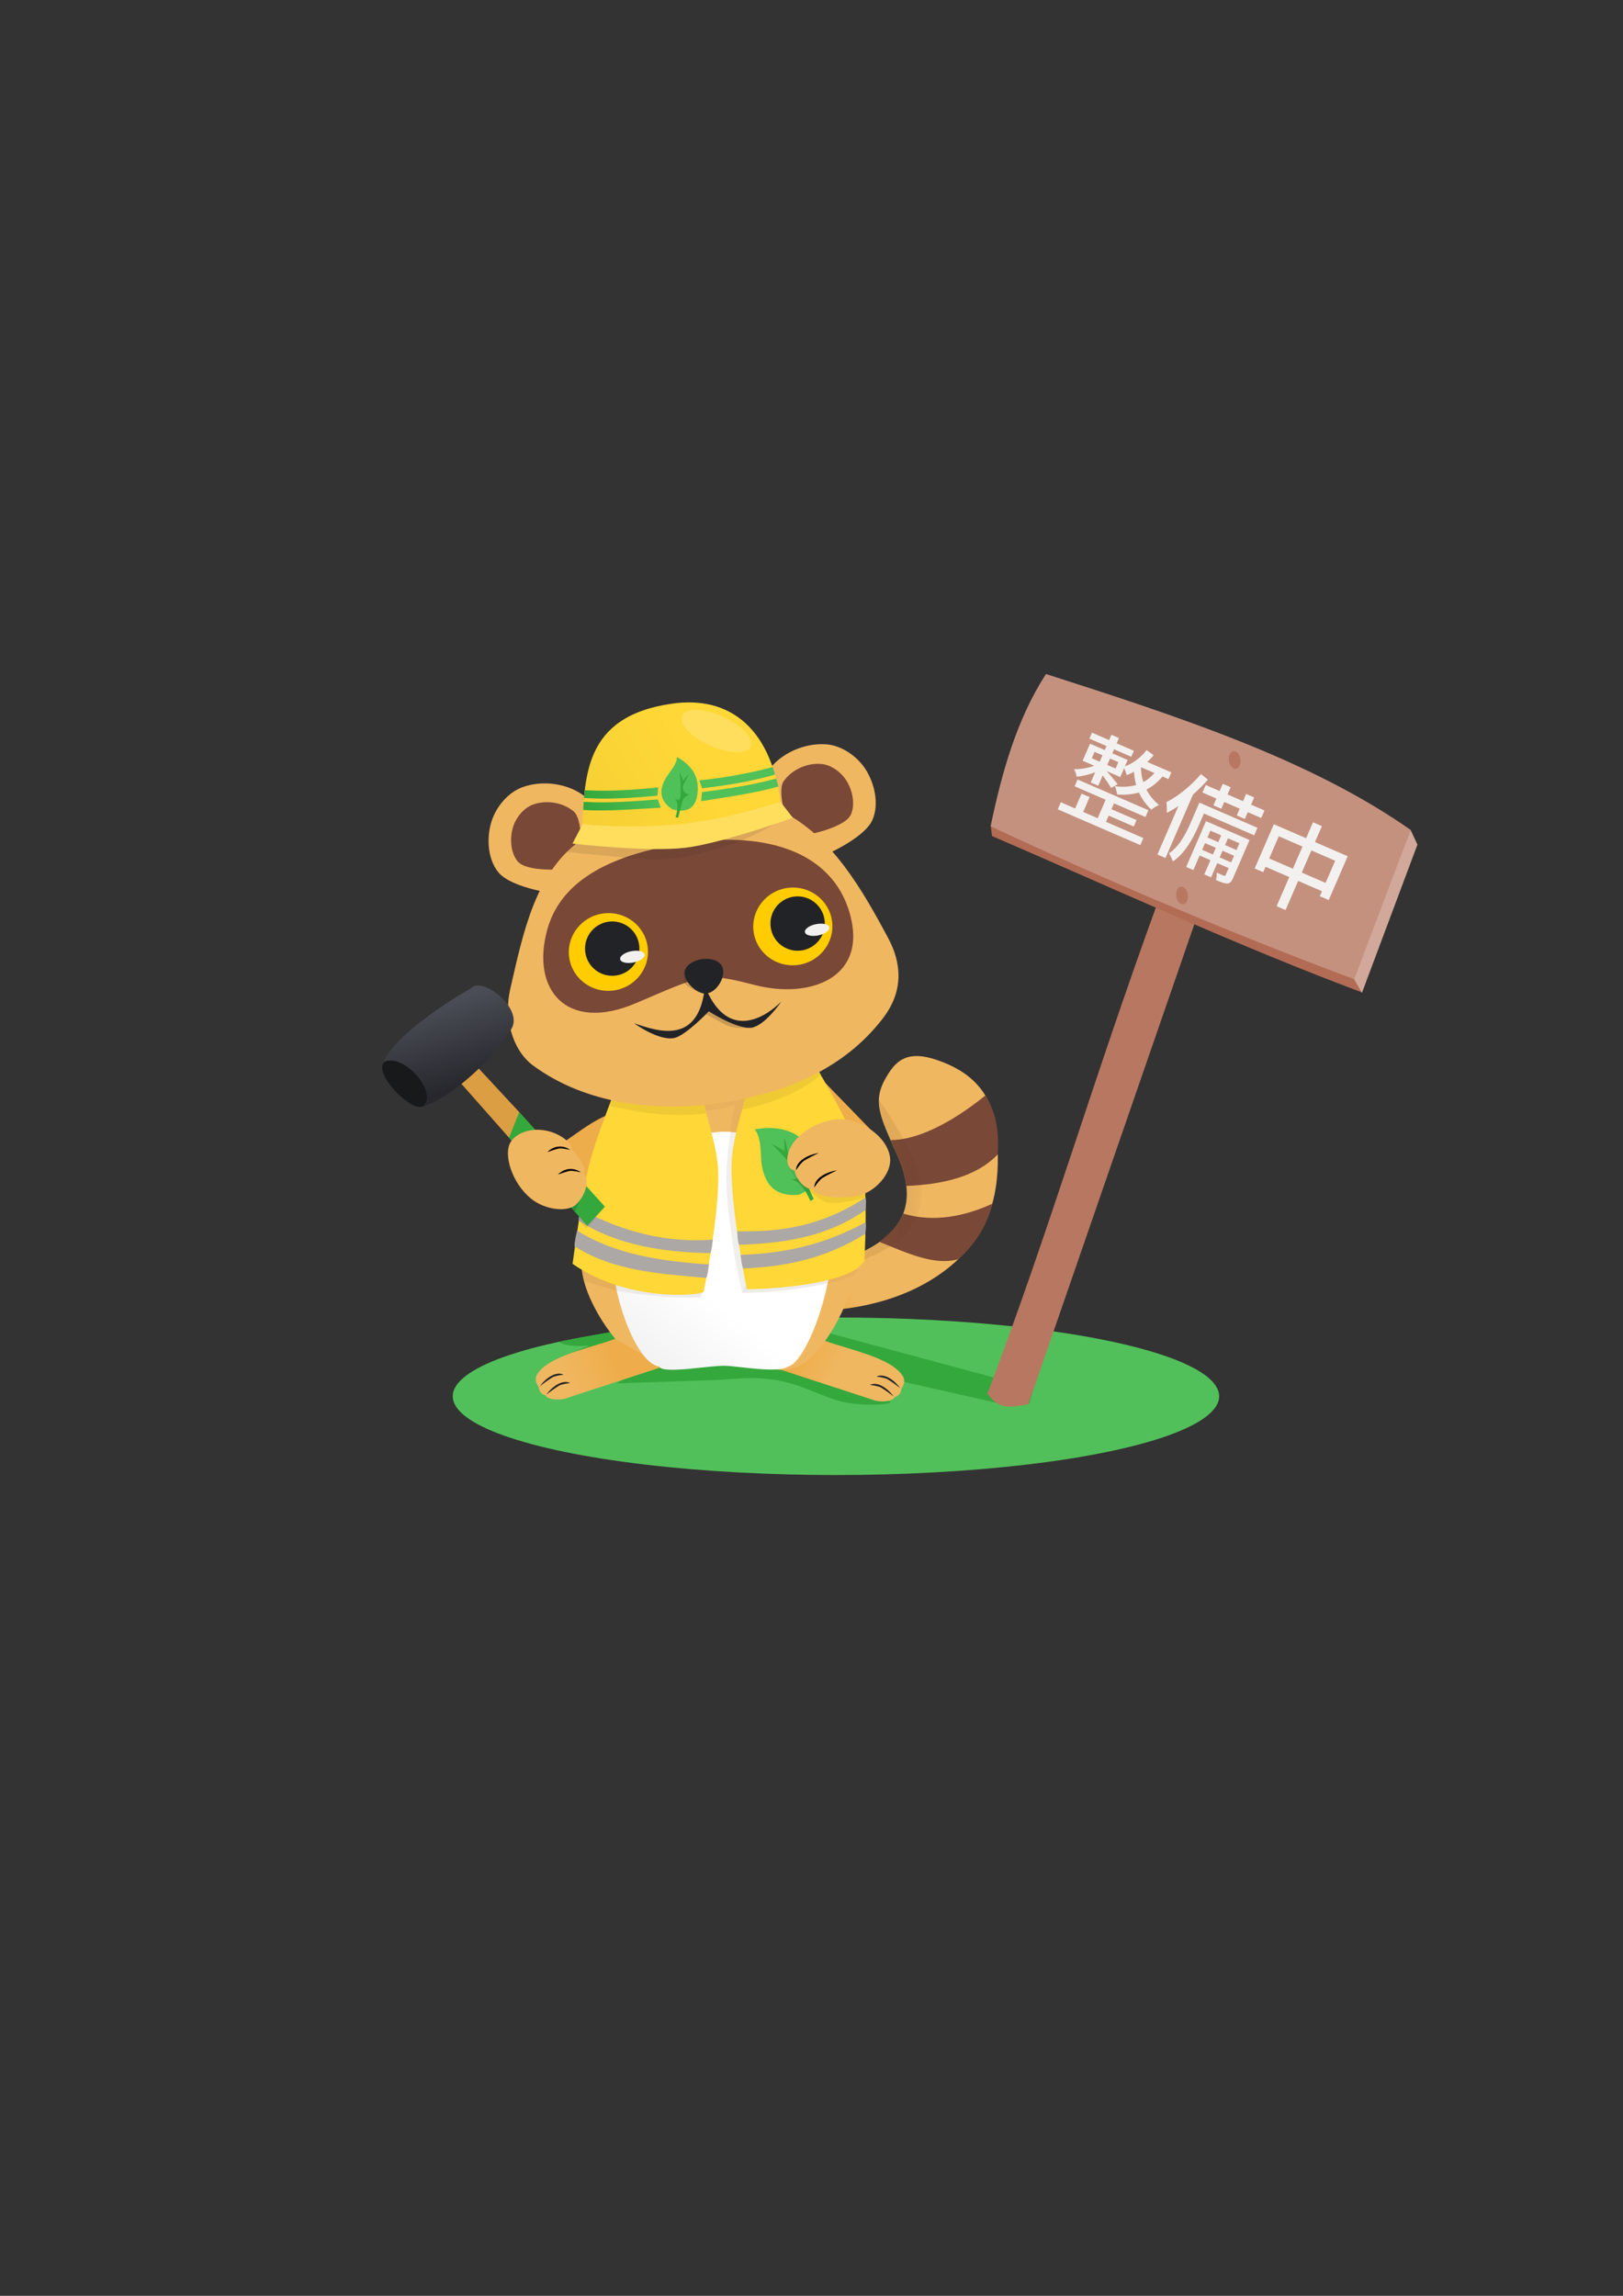 <?xml version="1.0" encoding="UTF-8" standalone="no"?>
<!-- Created with Inkscape (http://www.inkscape.org/) -->

<svg
   xmlns:dc="http://purl.org/dc/elements/1.1/"
   xmlns:cc="http://creativecommons.org/ns#"
   xmlns:rdf="http://www.w3.org/1999/02/22-rdf-syntax-ns#"
   xmlns:svg="http://www.w3.org/2000/svg"
   xmlns="http://www.w3.org/2000/svg"
   xmlns:xlink="http://www.w3.org/1999/xlink"
   xmlns:sodipodi="http://sodipodi.sourceforge.net/DTD/sodipodi-0.dtd"
   xmlns:inkscape="http://www.inkscape.org/namespaces/inkscape"
   width="210mm"
   height="297mm"
   viewBox="0 0 210 297"
   version="1.1"
   id="svg1624"
   inkscape:version="0.92.3 (2405546, 2018-03-11)"
   sodipodi:docname="MaintenanceJotoV1.svg">
  <rect x="0" y="0" width="210" height="297" fill="#333333" stroke="none"/>
  <defs
     id="defs1618">
    <linearGradient
       inkscape:collect="always"
       xlink:href="#linearGradient1588"
       id="linearGradient1590"
       x1="-531.837"
       y1="-220.102"
       x2="-535.119"
       y2="-230.751"
       gradientUnits="userSpaceOnUse"
       gradientTransform="translate(1.751,-1.138)" />
    <linearGradient
       inkscape:collect="always"
       id="linearGradient1588">
      <stop
         style="stop-color:#27272d;stop-opacity:1;"
         offset="0"
         id="stop1584" />
      <stop
         style="stop-color:#4a4d55;stop-opacity:1"
         offset="1"
         id="stop1586" />
    </linearGradient>
    <linearGradient
       inkscape:collect="always"
       xlink:href="#linearGradient2270"
       id="linearGradient2280"
       x1="-790.887"
       y1="-211.929"
       x2="-739.487"
       y2="-211.929"
       gradientUnits="userSpaceOnUse"
       gradientTransform="matrix(0.192,-0.021,0.023,0.193,232.608,128.964)" />
    <linearGradient
       inkscape:collect="always"
       id="linearGradient2270">
      <stop
         style="stop-color:#34a83c;stop-opacity:1"
         offset="0"
         id="stop2266" />
      <stop
         style="stop-color:#50c058;stop-opacity:1"
         offset="1"
         id="stop2268" />
    </linearGradient>
    <linearGradient
       inkscape:collect="always"
       xlink:href="#linearGradient2270"
       id="linearGradient2272"
       x1="-789.386"
       y1="-219.978"
       x2="-739.574"
       y2="-219.978"
       gradientUnits="userSpaceOnUse"
       gradientTransform="matrix(0.194,-0.021,0.023,0.193,234.048,128.989)" />
    <linearGradient
       inkscape:collect="always"
       xlink:href="#linearGradient2286"
       id="linearGradient2288"
       x1="-847.052"
       y1="-174.311"
       x2="-714.366"
       y2="-234.7"
       gradientUnits="userSpaceOnUse"
       gradientTransform="matrix(0.193,-0.022,0.022,0.193,232.973,128.185)" />
    <linearGradient
       inkscape:collect="always"
       id="linearGradient2286">
      <stop
         style="stop-color:#efca34;stop-opacity:1"
         offset="0"
         id="stop2282" />
      <stop
         style="stop-color:#ffd736;stop-opacity:1"
         offset="1"
         id="stop2284" />
    </linearGradient>
    <linearGradient
       gradientTransform="translate(590.07,361.346)"
       inkscape:collect="always"
       xlink:href="#linearGradient1015"
       id="linearGradient1828"
       x1="-494.037"
       y1="-190.262"
       x2="-504.531"
       y2="-176.778"
       gradientUnits="userSpaceOnUse" />
    <linearGradient
       id="linearGradient1015">
      <stop
         id="stop1011"
         offset="0"
         style="stop-color:#ffffff;stop-opacity:1" />
      <stop
         id="stop1013"
         offset="1"
         style="stop-color:#ececec;stop-opacity:1" />
    </linearGradient>
    <linearGradient
       inkscape:collect="always"
       xlink:href="#linearGradient1371"
       id="linearGradient1494-7"
       gradientUnits="userSpaceOnUse"
       gradientTransform="matrix(2.434,0,0,2.434,50.905,-745.936)"
       x1="-48.569"
       y1="191.719"
       x2="-46.244"
       y2="190.752" />
    <linearGradient
       id="linearGradient1371">
      <stop
         id="stop1367"
         offset="0"
         style="stop-color:#f0b761;stop-opacity:1;" />
      <stop
         id="stop1369"
         offset="1"
         style="stop-color:#eead4a;stop-opacity:1" />
    </linearGradient>
    <linearGradient
       inkscape:collect="always"
       xlink:href="#linearGradient1371"
       id="linearGradient2422"
       gradientUnits="userSpaceOnUse"
       gradientTransform="matrix(2.434,0,0,2.434,50.905,-745.936)"
       x1="-46.772"
       y1="191.061"
       x2="-45.235"
       y2="190.226" />
    <linearGradient
       inkscape:collect="always"
       xlink:href="#linearGradient1259"
       id="linearGradient1498"
       gradientUnits="userSpaceOnUse"
       gradientTransform="translate(-149.107,-54.254)"
       x1="-29.34"
       y1="188.355"
       x2="-30.333"
       y2="188.993" />
    <linearGradient
       id="linearGradient1259">
      <stop
         id="stop1255"
         offset="0"
         style="stop-color:#f0b761;stop-opacity:1;" />
      <stop
         id="stop1257"
         offset="1"
         style="stop-color:#eeac49;stop-opacity:1" />
    </linearGradient>
    <linearGradient
       inkscape:collect="always"
       xlink:href="#linearGradient1827"
       id="linearGradient1500"
       gradientUnits="userSpaceOnUse"
       gradientTransform="translate(-61.442,-34.344)"
       x1="-118.4"
       y1="162.998"
       x2="-113.287"
       y2="163.031" />
    <linearGradient
       id="linearGradient1827">
      <stop
         id="stop1823"
         offset="0"
         style="stop-color:#eeab48;stop-opacity:1" />
      <stop
         id="stop1825"
         offset="1"
         style="stop-color:#140c02;stop-opacity:0;" />
    </linearGradient>
  </defs>
  <sodipodi:namedview
     id="base"
     pagecolor="#ffffff"
     bordercolor="#666666"
     borderopacity="1.0"
     inkscape:pageopacity="0.0"
     inkscape:pageshadow="2"
     inkscape:zoom="0.35"
     inkscape:cx="-260"
     inkscape:cy="560"
     inkscape:document-units="mm"
     inkscape:current-layer="layer1"
     showgrid="false"
     inkscape:window-width="1920"
     inkscape:window-height="1017"
     inkscape:window-x="-8"
     inkscape:window-y="-8"
     inkscape:window-maximized="1" />
  <g
     inkscape:label="Ebene 1"
     inkscape:groupmode="layer"
     id="layer1">
    <ellipse
       style="opacity:1;fill:#52c15a;fill-opacity:0.987;fill-rule:nonzero;stroke:none;stroke-width:0.744;stroke-linecap:round;stroke-linejoin:round;stroke-miterlimit:4;stroke-dasharray:none;stroke-dashoffset:0;stroke-opacity:1;paint-order:stroke markers fill"
       id="path3293"
       cx="108.162"
       cy="180.628"
       rx="49.582"
       ry="10.191" />
    <g
       style="display:inline"
       id="g2736-4-6"
       transform="matrix(2.423,0.232,-0.232,2.423,573.664,-116.749)">
      <path
         id="path1477-9-0-9-9-9"
         d="m -179.86,133.002 c 1.9,-0.911 5.352,-2.341 3.174,-6.192 -1.169,-2.067 -1.661,-2.781 -0.936,-4.232 0.409,-0.818 0.937,-1.415 2.539,-1.036 1.725,0.408 3.104,1.357 3.508,3.474 0.439,2.298 0.471,4.589 -1.052,6.565 -1.732,2.247 -4.517,3.461 -7.6,3.859 z"
         style="display:inline;fill:url(#linearGradient1498);fill-opacity:1;stroke:none;stroke-width:0.265px;stroke-linecap:butt;stroke-linejoin:miter;stroke-opacity:1"
         inkscape:connector-curvature="0" />
      <path
         style="display:inline;fill:#7a4837;fill-opacity:1;stroke:none;stroke-width:0.265px;stroke-linecap:butt;stroke-linejoin:miter;stroke-opacity:1"
         d="m -177.132,126.015 c 1.398,-0.137 3.112,-1.197 4.787,-2.84 0.769,0.984 0.906,2.063 0.959,3.047 -1.037,1.323 -2.824,1.884 -4.677,2.138 -0.291,-1.133 -0.697,-1.597 -1.068,-2.346 z"
         id="path2041-6-9-4-4-9"
         inkscape:connector-curvature="0" />
      <path
         style="display:inline;fill:#7a4837;fill-opacity:1;stroke:none;stroke-width:0.265px;stroke-linecap:butt;stroke-linejoin:miter;stroke-opacity:1"
         d="m -176.091,129.841 c 1.678,0.331 3.299,-0.185 4.657,-0.973 -0.147,1.135 -0.643,2.147 -1.515,3.103 -1.222,0.494 -2.813,-0.092 -4.249,-0.512 0.468,-0.494 0.882,-0.911 1.107,-1.618 z"
         id="path2043-8-5-9-7-4"
         inkscape:connector-curvature="0" />
      <path
         id="path1821-3-0-8-1"
         d="m -177.957,123.934 c 0,0 2.44,2.779 2.708,4.52 0.127,0.826 -0.095,1.761 -0.585,2.439 -0.921,1.275 -4.009,2.489 -4.009,2.489 l -0.013,-0.38 c 0.904,-0.446 1.695,-0.699 2.919,-1.756 0.784,-0.847 1.057,-1.786 0.886,-2.809 -0.129,-0.769 -0.692,-1.679 -1.089,-2.427 -0.234,-0.405 -0.448,-0.817 -0.594,-1.182 -0.147,-0.365 -0.211,-0.676 -0.223,-0.894 z"
         style="display:inline;opacity:0.294;fill:url(#linearGradient1500);fill-opacity:1;stroke:none;stroke-width:0.265px;stroke-linecap:butt;stroke-linejoin:miter;stroke-opacity:1"
         inkscape:connector-curvature="0" />
    </g>
    <path
       style="fill:#34a83c;fill-opacity:1;stroke:none;stroke-width:0.265px;stroke-linecap:butt;stroke-linejoin:miter;stroke-opacity:1"
       d="m 115.189,181.319 c 0.38,0.476 -4.29,0.631 -6.735,-0.111 -2.29,-0.695 -4.169,-1.72 -6.482,-2.335 -1.213,-0.322 -2.468,-0.499 -3.721,-0.569 -1.837,-0.103 -3.677,0.151 -5.516,0.219 -4.334,0.159 -13.003,0.438 -13.003,0.438 l 11.47,-6.392 9.413,1.357 10.376,4.684 z"
       id="path2338"
       inkscape:connector-curvature="0"
       sodipodi:nodetypes="cssssccccc" />
    <path
       style="fill:#34a83c;fill-opacity:1;stroke:none;stroke-width:0.298px;stroke-linecap:butt;stroke-linejoin:miter;stroke-opacity:1"
       d="m 133.76,179.595 -28.929,-7.79 3.071,4.905 22.009,4.994 3.285,-0.118 z"
       id="path2342"
       inkscape:connector-curvature="0"
       sodipodi:nodetypes="cccccc" />
    <g
       id="g2318-8"
       transform="matrix(-1.161,0,0,1.161,35.175,503.078)">
      <path
         inkscape:connector-curvature="0"
         style="display:inline;fill:url(#linearGradient2422);fill-opacity:1;stroke:none;stroke-width:0.644px;stroke-linecap:butt;stroke-linejoin:miter;stroke-opacity:1"
         d="m -61.632,-283.918 c -2.619,0.976 -7.399,1.866 -8.685,3.934 -0.188,0.302 -0.303,0.807 0.171,1.43 0.047,0.449 0.231,0.771 0.756,0.924 0.133,0.461 1.472,0.6 2.27,0.339 l 10.815,-3.537 z"
         id="path1481-9-3-4-3-0" />
      <g
         id="g2018-0-7-8-0-4-3"
         style="display:inline;fill:#222327;fill-opacity:1;stroke:none"
         transform="matrix(-2.434,0,0,2.434,-137.66,-747.645)">
        <path
           inkscape:connector-curvature="0"
           id="path1066-0-0-3-9-2-5-3-4-3-0-63-3-5"
           d="m -27.788,192.687 c -0.336,-0.447 -0.779,-0.681 -1.086,-0.526 0,0 0.37,0.037 0.516,0.123 0.179,0.104 0.57,0.403 0.57,0.403 z"
           style="display:inline;fill:#222327;fill-opacity:1;stroke:none;stroke-width:0.105px;stroke-linecap:butt;stroke-linejoin:miter;stroke-opacity:1" />
        <path
           inkscape:connector-curvature="0"
           style="display:inline;fill:#222327;fill-opacity:1;stroke:none;stroke-width:0.105px;stroke-linecap:butt;stroke-linejoin:miter;stroke-opacity:1"
           d="m -28.087,193.069 c -0.336,-0.447 -0.779,-0.681 -1.086,-0.526 0,0 0.37,0.037 0.516,0.123 0.179,0.104 0.57,0.403 0.57,0.403 z"
           id="path1066-0-0-3-1-5-8-7-4-6-1-1-2-1-8" />
      </g>
    </g>
    <path
       style="fill:#34a83c;fill-opacity:1;stroke:none;stroke-width:0.265px;stroke-linecap:butt;stroke-linejoin:miter;stroke-opacity:1"
       d="m 69.47,177.866 c 0,0 3.139,-2.092 4.197,-2.653 1.587,-0.843 2.645,-1.093 2.645,-1.093 -1.341,-0.083 -2.683,0.228 -4.024,-0.526 l 12.816,-2.446 5.386,0.619 -8.482,4.241 -10.463,2.538 z"
       id="path2340"
       inkscape:connector-curvature="0"
       sodipodi:nodetypes="csccccccc" />
    <path
       style="fill:#f0b761;fill-opacity:1;stroke:none;stroke-width:0.265px;stroke-linecap:butt;stroke-linejoin:miter;stroke-opacity:1"
       d="m 80.555,139.649 c 0,0 -6.988,17.288 -5.067,25.765 1.001,4.419 5.546,10.677 8.733,11.219 4.596,0.781 6.453,-1.326 9.546,-1.121 3.085,0.204 6.198,2.623 9.394,1.296 2.893,-1.201 6.289,-6.897 7.321,-11.417 1.941,-8.504 -7.511,-26.793 -7.511,-26.793 z"
       id="path2190"
       inkscape:connector-curvature="0"
       sodipodi:nodetypes="cssssscc" />
    <path
       style="fill:#e1ab5a;fill-opacity:0.523;stroke:none;stroke-width:0.265px;stroke-linecap:butt;stroke-linejoin:miter;stroke-opacity:1"
       d="m 80.673,142.927 c 0,0 9.409,1.554 13.815,0.213 4.451,-1.354 8.98,-6.801 8.98,-6.801 l -10.043,-0.465 z"
       id="path2424"
       inkscape:connector-curvature="0"
       sodipodi:nodetypes="csccc" />
    <g
       id="g2318"
       transform="matrix(1.161,0,0,1.161,151.152,502.833)">
      <path
         inkscape:connector-curvature="0"
         style="display:inline;fill:url(#linearGradient1494-7);fill-opacity:1;stroke:none;stroke-width:0.644px;stroke-linecap:butt;stroke-linejoin:miter;stroke-opacity:1"
         d="m -61.632,-283.918 c -2.619,0.976 -7.399,1.866 -8.685,3.934 -0.188,0.302 -0.303,0.807 0.171,1.43 0.047,0.449 0.231,0.771 0.756,0.924 0.133,0.461 1.472,0.6 2.27,0.339 l 10.815,-3.537 z"
         id="path1481-9-3-4-3" />
      <g
         id="g2018-0-7-8-0-4"
         style="display:inline;fill:#222327;fill-opacity:1;stroke:none"
         transform="matrix(-2.434,0,0,2.434,-137.66,-747.645)">
        <path
           inkscape:connector-curvature="0"
           id="path1066-0-0-3-9-2-5-3-4-3-0-63-3"
           d="m -27.788,192.687 c -0.336,-0.447 -0.779,-0.681 -1.086,-0.526 0,0 0.37,0.037 0.516,0.123 0.179,0.104 0.57,0.403 0.57,0.403 z"
           style="display:inline;fill:#222327;fill-opacity:1;stroke:none;stroke-width:0.105px;stroke-linecap:butt;stroke-linejoin:miter;stroke-opacity:1" />
        <path
           inkscape:connector-curvature="0"
           style="display:inline;fill:#222327;fill-opacity:1;stroke:none;stroke-width:0.105px;stroke-linecap:butt;stroke-linejoin:miter;stroke-opacity:1"
           d="m -28.087,193.069 c -0.336,-0.447 -0.779,-0.681 -1.086,-0.526 0,0 0.37,0.037 0.516,0.123 0.179,0.104 0.57,0.403 0.57,0.403 z"
           id="path1066-0-0-3-1-5-8-7-4-6-1-1-2-1" />
      </g>
    </g>
    <path
       style="fill:url(#linearGradient1828);fill-opacity:1;stroke:none;stroke-width:0.265px;stroke-linecap:butt;stroke-linejoin:miter;stroke-opacity:1"
       d="m 93.864,176.686 c -2.049,-0.07 -8.075,1.129 -8.596,0.088 -4.36,-0.543 -10.251,-20.689 -2.296,-26.454 1.583,-1.148 6.258,-3.917 10.877,-3.917 4.618,-6e-5 8.814,2.747 10.381,3.917 7.67,5.729 1.013,25.845 -2.296,26.474 -1.242,0.887 -6.276,-0.046 -8.071,-0.107 z"
       id="path2232"
       inkscape:connector-curvature="0"
       sodipodi:nodetypes="ccssscsc" />
    <path
       style="opacity:0.559;fill:#dbd8d6;fill-opacity:0.706;stroke:none;stroke-width:0.265px;stroke-linecap:butt;stroke-linejoin:miter;stroke-opacity:1"
       d="m 94.494,146.435 c 0,0 -0.428,3.312 -0.494,4.988 -0.141,3.563 0.505,7.112 0.979,10.643 0.213,1.589 1.065,5.205 1.065,5.205 l 0.669,-0.503 -0.3,-18.847 -0.726,-1.413 z"
       id="path1451"
       inkscape:connector-curvature="0"
       sodipodi:nodetypes="cssccccc" />
    <path
       style="fill:#eead4b;fill-opacity:1;stroke:none;stroke-width:0.265px;stroke-linecap:butt;stroke-linejoin:miter;stroke-opacity:1"
       d="m 69.649,149.808 1.859,3.89 c 3.72,-1.442 10.843,1.293 11.928,-2.606 l -2.911,-7.102 c -2.75,-0.567 -7.638,4.356 -10.876,5.818 z"
       id="path2426-3"
       inkscape:connector-curvature="0"
       sodipodi:nodetypes="ccccc" />
    <path
       style="fill:#e5e3e1;fill-opacity:0.677;stroke:none;stroke-width:0.265px;stroke-linecap:butt;stroke-linejoin:miter;stroke-opacity:1"
       d="m 79.778,166.986 c 3.579,0.572 7.118,0.981 10.892,0.859 l 0.462,-1.566 -11.77,-1.319 z"
       id="path1453-8"
       inkscape:connector-curvature="0"
       sodipodi:nodetypes="ccccc" />
    <path
       style="fill:#e0aa59;fill-opacity:0.665;stroke:none;stroke-width:0.265px;stroke-linecap:butt;stroke-linejoin:miter;stroke-opacity:1"
       d="m 79.794,166.985 -4.21,-1.254 c -0.258,-0.8 -0.297,-1.572 -0.402,-2.353 l 4.427,2.136 z"
       id="path1607"
       inkscape:connector-curvature="0"
       sodipodi:nodetypes="ccccc" />
    <path
       style="fill:#ffd736;fill-opacity:1;stroke:none;stroke-width:0.265px;stroke-linecap:butt;stroke-linejoin:miter;stroke-opacity:1"
       d="m 80.274,139.353 10.154,1.61 c 0,0 2.262,6.677 2.477,10.154 0.331,5.35 -1.857,15.974 -1.857,15.974 0.152,0.445 -9.546,1.559 -16.964,-3.591 0,0 1.096,-8.166 1.981,-12.135 0.923,-4.141 4.21,-12.011 4.21,-12.011 z"
       id="path2465"
       inkscape:connector-curvature="0"
       sodipodi:nodetypes="ccsccsc" />
    <path
       style="display:inline;fill:#eead4b;fill-opacity:1;stroke:none;stroke-width:0.644px;stroke-linecap:butt;stroke-linejoin:miter;stroke-opacity:1"
       d="m 114.229,147.764 -7.513,-7.741 3.187,10.245 z"
       id="path3419-6-20"
       inkscape:connector-curvature="0" />
    <path
       style="fill:#e5e3e1;fill-opacity:0.677;stroke:none;stroke-width:0.265px;stroke-linecap:butt;stroke-linejoin:miter;stroke-opacity:1"
       d="m 96.062,167.263 c 3.624,-0.016 7.321,-0.491 11.025,-1.223 l 0.325,-1.64 -10.452,0.867 z"
       id="path1453"
       inkscape:connector-curvature="0"
       sodipodi:nodetypes="ccccc" />
    <path
       style="fill:#e9b15d;fill-opacity:1;stroke:none;stroke-width:0.265px;stroke-linecap:butt;stroke-linejoin:miter;stroke-opacity:1"
       d="m 107.088,166.041 c 1.099,-0.129 2.484,-0.801 3.502,-1.053 0.245,-1.189 0.179,-0.852 0.233,-1.751 l -4.004,-0.261 0.379,2.48 z"
       id="path1455"
       inkscape:connector-curvature="0"
       sodipodi:nodetypes="cccccc" />
    <path
       style="fill:#e9b15d;fill-opacity:1;stroke:none;stroke-width:0.265px;stroke-linecap:butt;stroke-linejoin:miter;stroke-opacity:1"
       d="m 94.826,143.937 c -0.185,0.818 -0.328,2.495 -0.328,2.495 l 1.532,0.131 1.062,-4.411 -1.85,0.503 c 0,0 -0.317,0.843 -0.416,1.281 z"
       id="path1457"
       inkscape:connector-curvature="0"
       sodipodi:nodetypes="sccccs" />
    <path
       style="fill:#ffd736;fill-opacity:1;stroke:none;stroke-width:0.265px;stroke-linecap:butt;stroke-linejoin:miter;stroke-opacity:1"
       d="m 105.203,137.387 -8.052,2.485 c 0,0 -2.262,6.677 -2.477,10.154 -0.331,5.35 1.945,16.762 1.945,16.762 4.05,-0.043 13.571,-0.776 15.213,-3.679 0,0 0.567,-8.867 -0.318,-12.836 -0.923,-4.141 -6.312,-12.887 -6.312,-12.887 z"
       id="path2465-8"
       inkscape:connector-curvature="0"
       sodipodi:nodetypes="ccsccsc" />
    <path
       style="fill:#f0b761;fill-opacity:1;stroke:none;stroke-width:0.265px;stroke-linecap:butt;stroke-linejoin:miter;stroke-opacity:1"
       d="m 78.408,109.677 c 0,0 -0.799,-5.091 -2.643,-6.576 -2.188,-1.762 -5.531,-2.228 -8.17,-1.264 -1.884,0.688 -3.426,2.565 -4.015,4.482 -0.642,2.091 -0.49,4.8 0.884,6.503 1.756,2.177 7.887,2.864 7.887,2.864 z"
       id="path1627-31"
       inkscape:connector-curvature="0"
       sodipodi:nodetypes="csssscc" />
    <path
       style="fill:#7a4837;fill-opacity:1;stroke:none;stroke-width:0.173px;stroke-linecap:butt;stroke-linejoin:miter;stroke-opacity:1"
       d="m 75.183,110.195 c 0,0 0.229,-4.244 -0.966,-5.238 -1.417,-1.179 -3.577,-1.498 -5.279,-0.864 -1.215,0.453 -2.205,1.698 -2.58,2.972 -0.409,1.39 -0.303,3.194 0.589,4.331 1.14,1.454 5.982,1.059 5.982,1.059 z"
       id="path1627-4-6"
       inkscape:connector-curvature="0"
       sodipodi:nodetypes="csssscc" />
    <g
       id="g1698-2"
       transform="matrix(-0.991,0.135,0.135,0.991,-63.181,373.669)">
      <path
         sodipodi:nodetypes="csssscc"
         inkscape:connector-curvature="0"
         id="path1627-9-1"
         d="m -196.314,-242.61 c 0,0 -0.106,-5.152 -1.734,-6.872 -1.93,-2.041 -5.18,-2.952 -7.925,-2.353 -1.96,0.428 -3.74,2.08 -4.582,3.901 -0.917,1.986 -1.132,4.691 -1e-5,6.563 1.447,2.394 7.43,3.901 7.43,3.901 z"
         style="fill:#f0b761;fill-opacity:1;stroke:none;stroke-width:0.265px;stroke-linecap:butt;stroke-linejoin:miter;stroke-opacity:1" />
      <path
         sodipodi:nodetypes="csssscc"
         inkscape:connector-curvature="0"
         id="path1627-4-4-4"
         d="m -199.58,-242.531 c 0,0 0.798,-4.174 -0.252,-5.32 -1.246,-1.359 -3.343,-1.966 -5.114,-1.567 -1.265,0.285 -2.414,1.385 -2.957,2.598 -0.592,1.323 -0.73,3.124 -1e-5,4.371 0.934,1.594 5.785,1.855 5.785,1.855 z"
         style="fill:#7a4837;fill-opacity:1;stroke:none;stroke-width:0.173px;stroke-linecap:butt;stroke-linejoin:miter;stroke-opacity:1" />
    </g>
    <path
       style="fill:#efca34;fill-opacity:1;stroke:none;stroke-width:0.265px;stroke-linecap:butt;stroke-linejoin:miter;stroke-opacity:1"
       d="m 96.039,143.543 c 3.758,-0.793 7.527,-2.225 10.164,-4.509 l -1.078,-1.796 -9.544,1.313 0.917,3.379 z"
       id="path1459"
       inkscape:connector-curvature="0"
       sodipodi:nodetypes="cccccc" />
    <path
       style="fill:#efca34;fill-opacity:1;stroke:none;stroke-width:0.265px;stroke-linecap:butt;stroke-linejoin:miter;stroke-opacity:1"
       d="m 91.369,144.021 c -4.707,0.635 -8.538,-0.113 -12.54,-0.947 l 0.733,-2.14 11.175,-0.186 z"
       id="path1461"
       inkscape:connector-curvature="0"
       sodipodi:nodetypes="ccccc" />
    <path
       style="fill:#f0b761;fill-opacity:1;stroke:none;stroke-width:0.265px;stroke-linecap:butt;stroke-linejoin:miter;stroke-opacity:1"
       d="m 75.463,108.474 c 6.28,-5.991 17.74,-7.615 25.817,-3.465 6.38,3.278 10.209,9.934 13.653,16.369 1.792,3.349 1.941,6.905 -0.666,10.319 -5.067,6.635 -12.692,9.715 -20.945,10.976 -8.339,1.275 -17.538,0.177 -24.333,-4.822 -2.785,-2.049 -3.796,-6.297 -2.983,-9.834 1.683,-7.317 3.247,-15.365 9.457,-19.543 z"
       id="path1609-3"
       inkscape:connector-curvature="0"
       sodipodi:nodetypes="csssssssc" />
    <path
       id="path1473-7-6-4-2"
       d="m 82.248,129.789 c -8.943,3.806 -13.561,-1.739 -11.45,-9.48 1.616,-5.926 7.356,-9.706 18.051,-11.266 10.584,-1.544 18.855,1.298 21.091,9.073 2.419,8.412 -5.156,11.15 -12.259,9.316 -6.647,-1.717 -6.699,-1.36 -15.433,2.357 z"
       style="display:inline;fill:#7a4837;fill-opacity:1;stroke:none;stroke-width:0.644px;stroke-linecap:butt;stroke-linejoin:miter;stroke-opacity:1"
       inkscape:connector-curvature="0"
       sodipodi:nodetypes="ssscss" />
    <path
       style="display:inline;fill:#222327;fill-opacity:1;stroke:none;stroke-width:0.372px;stroke-linecap:butt;stroke-linejoin:miter;stroke-opacity:1"
       d="m 88.649,125.459 c 0.58,-1.533 3.799,-1.966 4.696,-0.593 0.793,1.214 -0.529,3.548 -1.974,3.661 -1.323,0.104 -3.191,-1.827 -2.722,-3.068 z"
       id="path1011-5-0-7-4-3"
       inkscape:connector-curvature="0"
       sodipodi:nodetypes="cccc" />
    <path
       style="display:inline;fill:#222327;fill-opacity:1;stroke:none;stroke-width:0.381px;stroke-linecap:butt;stroke-linejoin:miter;stroke-opacity:1"
       d="m 91.212,127.576 c -0.749,7.631 -5.977,5.902 -9.17,4.795 0,0 3.152,2.311 5.175,1.917 1.488,-0.29 4.496,-3.459 4.496,-3.459 0,0 3.717,2.407 5.579,2.103 1.706,-0.279 3.805,-3.359 3.805,-3.359 -2.705,2.647 -7.238,4.672 -9.885,-1.998 z"
       id="path1013-0-7-3-9-8"
       inkscape:connector-curvature="0"
       sodipodi:nodetypes="ccccccc" />
    <ellipse
       ry="5.028"
       rx="5.122"
       cy="132.01"
       cx="62.744"
       id="path992-7-8-6-4-3-8-9"
       style="display:inline;fill:#ffcc00;fill-opacity:1;stroke:none;stroke-width:1.498;stroke-linecap:round;stroke-miterlimit:4;stroke-dasharray:none;stroke-opacity:1"
       transform="rotate(-7.165)" />
    <circle
       r="3.517"
       cy="131.642"
       cx="63.29"
       id="path994-1-0-0-3-6-8-1"
       style="display:inline;fill:#222327;fill-opacity:1;stroke:none;stroke-width:1.549;stroke-linecap:round;stroke-miterlimit:4;stroke-dasharray:none;stroke-opacity:1"
       transform="rotate(-7.165)" />
    <ellipse
       ry="5.028"
       rx="5.122"
       cy="131.707"
       cx="86.833"
       id="path992-7-3-2-8-3-0-0"
       style="display:inline;fill:#ffcc00;fill-opacity:1;stroke:none;stroke-width:1.498;stroke-linecap:round;stroke-miterlimit:4;stroke-dasharray:none;stroke-opacity:1"
       transform="rotate(-7.165)" />
    <circle
       r="3.517"
       cy="131.416"
       cx="87.494"
       id="path994-1-07-1-6-5-4-1"
       style="display:inline;fill:#222327;fill-opacity:1;stroke:none;stroke-width:1.549;stroke-linecap:round;stroke-miterlimit:4;stroke-dasharray:none;stroke-opacity:1"
       transform="rotate(-7.165)" />
    <path
       style="fill:#aca8a5;fill-opacity:1;stroke:none;stroke-width:0.266px;stroke-linecap:butt;stroke-linejoin:miter;stroke-opacity:1"
       d="m 95.476,159.282 c 5.789,0.132 11.056,-0.764 16.52,-4.375 0.12,0.491 0.022,1.136 -0.002,1.627 -4.944,3.443 -10.295,4.292 -16.378,4.502 -0.201,-0.556 -0.164,-1.128 -0.229,-1.711 z"
       id="path2510"
       inkscape:connector-curvature="0"
       sodipodi:nodetypes="cccccc" />
    <path
       style="fill:#aca8a5;fill-opacity:1;stroke:none;stroke-width:0.265px;stroke-linecap:butt;stroke-linejoin:miter;stroke-opacity:1"
       d="m 95.892,162.334 c 5.874,-0.196 10.882,-1.388 16.101,-4.207 0.114,0.463 2.6e-4,0.963 -0.026,1.483 -4.917,3.045 -9.745,4.223 -15.805,4.49 -0.252,-0.563 -0.224,-1.159 -0.335,-1.722 z"
       id="path2510-7"
       inkscape:connector-curvature="0"
       sodipodi:nodetypes="cccccc" />
    <g
       id="g1607-3-4"
       transform="matrix(0.035,-0.546,0.546,0.035,245.63,57.567)">
      <g
         id="g1952-58"
         transform="rotate(-59.037,-196.729,-244.301)">
        <path
           id="path1569-4-7-0-4-5"
           d="m -191.804,-243.554 c 4.332,-3.67 8.166,-2.631 11.694,1.305 1.774,2.187 3.404,4.802 5.683,5.49 -3.257,3.217 -7.217,5.221 -11.542,4.29 -6.116,-1.316 -9.695,-4.849 -5.835,-11.085 z"
           style="display:inline;fill:#50c058;fill-opacity:1;stroke:none;stroke-width:0.446px;stroke-linecap:butt;stroke-linejoin:miter;stroke-opacity:1"
           inkscape:connector-curvature="0" />
        <path
           id="path1573-2-4-05-7-8"
           d="m -194.9,-243.23 c 0,0 2.887,1.798 4.557,1.963 1.302,0.129 3.734,-0.812 3.734,-0.812 0,0 -2.713,0.67 -2.62,1.596 0.117,1.168 2.376,1.373 3.689,1.837 1.88,0.663 5.881,1.308 5.881,1.308 0,0 -2.244,0.383 -3.386,0.298 -0.31,-0.023 1.881,2.629 1.578,2.533 -0.303,-0.097 -3.1,-2.944 -3.399,-3.055 -0.599,-0.223 -1.196,-0.417 -1.804,-0.344 -0.685,0.082 -1.869,1.592 -1.869,1.592 -0.142,-1.913 -0.802,-2.598 -1.978,-3.282 -1.667,-0.97 -4.712,-2.777 -4.712,-2.777 z"
           style="display:inline;fill:#34a83c;fill-opacity:1;stroke:none;stroke-width:0.487px;stroke-linecap:butt;stroke-linejoin:miter;stroke-opacity:1"
           inkscape:connector-curvature="0" />
      </g>
    </g>
    <path
       style="fill:#aca8a5;fill-opacity:1;stroke:none;stroke-width:0.265px;stroke-linecap:butt;stroke-linejoin:miter;stroke-opacity:1"
       d="m 92.225,160.368 c -5.866,0.451 -11.589,-0.955 -17.125,-3.926 -0.118,0.491 -0.239,0.983 -0.215,1.474 5.027,3.224 11.028,4.083 17.037,4.196 0.199,-0.556 0.238,-1.161 0.302,-1.744 z"
       id="path2510-8"
       inkscape:connector-curvature="0"
       sodipodi:nodetypes="ccccc" />
    <path
       style="fill:#aca8a5;fill-opacity:1;stroke:none;stroke-width:0.266px;stroke-linecap:butt;stroke-linejoin:miter;stroke-opacity:1"
       d="m 91.733,163.575 c -5.968,-0.38 -12.189,-1.282 -17.054,-4.383 -0.115,0.463 -0.368,1.51 -0.341,2.029 5.015,3.218 11.072,3.567 17.045,4.097 0.255,-0.563 0.237,-1.181 0.35,-1.743 z"
       id="path2510-7-3"
       inkscape:connector-curvature="0"
       sodipodi:nodetypes="ccccc" />
    <path
       style="fill:#dc9e42;fill-opacity:1;stroke:none;stroke-width:0.191px;stroke-linecap:butt;stroke-linejoin:miter;stroke-opacity:1"
       d="m 58.025,134.012 9.191,9.892 2.91,8.097 L 56.506,136.596 Z"
       id="path2722"
       inkscape:connector-curvature="0"
       sodipodi:nodetypes="ccccc" />
    <path
       style="fill:#292724;fill-opacity:0.103;stroke:none;stroke-width:0.265px;stroke-linecap:butt;stroke-linejoin:miter;stroke-opacity:1"
       d="m 78.262,156.15 -2.399,2.771 -1.006,-1.145 0.217,-1.795 z"
       id="path1610"
       inkscape:connector-curvature="0"
       sodipodi:nodetypes="ccccc" />
    <path
       style="fill:#34a83c;fill-opacity:1;stroke:none;stroke-width:0.191px;stroke-linecap:butt;stroke-linejoin:miter;stroke-opacity:1"
       d="m 67.191,143.863 -1.33,3.305 10.125,11.399 2.279,-2.467 z"
       id="path2724"
       inkscape:connector-curvature="0"
       sodipodi:nodetypes="ccccc" />
    <path
       style="fill:#2c8e33;fill-opacity:1;stroke:none;stroke-width:0.265px;stroke-linecap:butt;stroke-linejoin:miter;stroke-opacity:1"
       d="m 75.538,154.184 -1.161,2.554 -1.331,-1.393 z"
       id="path1612"
       inkscape:connector-curvature="0" />
    <g
       transform="matrix(0.392,1.07,1.129,0.204,-123.912,150.635)"
       style="display:inline;stroke:none"
       id="g2361-5-9">
      <path
         inkscape:connector-curvature="0"
         id="path1166-9-8-8-3-1-4-6"
         d="m -207.669,70.591 c 0.05,-0.894 1.188,-1.635 2.111,-1.709 0.899,-0.072 2.083,0.651 2.223,1.542 0.107,0.684 -0.593,1.473 -1.263,1.649 -0.519,0.136 -1.654,0.235 -1.974,-0.201 -0.31,0.033 -0.702,-0.385 -0.774,-0.758 -0.231,-0.022 -0.338,-0.255 -0.323,-0.523 z"
         style="display:inline;fill:#f0b761;fill-opacity:1;stroke:none;stroke-width:0.202px;stroke-linecap:butt;stroke-linejoin:miter;stroke-opacity:1"
         transform="matrix(2.06,-1.441,1.441,2.06,286.973,-256.923)" />
      <path
         inkscape:connector-curvature="0"
         style="display:inline;fill:#000000;fill-opacity:1;stroke:none;stroke-width:0.265px;stroke-linecap:butt;stroke-linejoin:miter;stroke-opacity:1"
         d="m -36.8,185.259 c -0.961,1.026 -1.347,2.225 -0.828,2.919 0,0 -0.068,-0.932 0.079,-1.332 0.18,-0.489 0.748,-1.587 0.748,-1.587 z"
         id="path1066-0-0-3-9-2-5-4-9-2-7-2" />
      <path
         inkscape:connector-curvature="0"
         id="path1066-0-0-3-1-5-8-7-7-9-3-1-6"
         d="m -34.145,185.557 c -0.961,1.026 -1.347,2.225 -0.828,2.919 0,0 -0.068,-0.932 0.079,-1.332 0.18,-0.489 0.748,-1.587 0.748,-1.587 z"
         style="display:inline;fill:#000000;fill-opacity:1;stroke:none;stroke-width:0.265px;stroke-linecap:butt;stroke-linejoin:miter;stroke-opacity:1" />
    </g>
    <path
       style="fill:#282622;fill-opacity:0.074;stroke:none;stroke-width:0.265px;stroke-linecap:butt;stroke-linejoin:miter;stroke-opacity:1"
       d="m 101.975,150.872 0.495,0.929 c 0.618,0.941 1.278,2.289 2.508,2.477 0,0 1.19,1.081 1.981,1.269 1.648,0.392 5.015,-0.65 5.015,-0.65 l -0.124,-1.207 z"
       id="path1623"
       inkscape:connector-curvature="0"
       sodipodi:nodetypes="cccsccc" />
    <g
       id="g3062-7"
       transform="matrix(3.06,0.111,-0.111,3.06,745.186,-43.174)">
      <path
         style="display:inline;fill:#f0b761;fill-opacity:1;stroke:none;stroke-width:0.202px;stroke-linecap:butt;stroke-linejoin:miter;stroke-opacity:1"
         d="m -207.669,70.591 c 0.05,-0.894 1.188,-1.635 2.111,-1.709 0.899,-0.072 2.083,0.651 2.223,1.542 0.107,0.684 -0.593,1.473 -1.263,1.649 -0.519,0.136 -1.654,0.235 -1.974,-0.201 -0.31,0.033 -0.702,-0.385 -0.774,-0.758 -0.231,-0.022 -0.338,-0.255 -0.323,-0.523 z"
         id="path1166-9-8-8-3-10"
         inkscape:connector-curvature="0" />
      <g
         transform="matrix(0.326,0.228,-0.228,0.326,-152.116,18.334)"
         id="g1955-59-9-8"
         style="display:inline;stroke:none">
        <path
           id="path1066-0-0-3-9-2-5-4-9-0"
           d="m -36.8,185.259 c -0.961,1.026 -1.347,2.225 -0.828,2.919 0,0 -0.068,-0.932 0.079,-1.332 0.18,-0.489 0.748,-1.587 0.748,-1.587 z"
           style="display:inline;fill:#000000;fill-opacity:1;stroke:none;stroke-width:0.265px;stroke-linecap:butt;stroke-linejoin:miter;stroke-opacity:1"
           inkscape:connector-curvature="0" />
        <path
           style="display:inline;fill:#000000;fill-opacity:1;stroke:none;stroke-width:0.265px;stroke-linecap:butt;stroke-linejoin:miter;stroke-opacity:1"
           d="m -34.145,185.557 c -0.961,1.026 -1.347,2.225 -0.828,2.919 0,0 -0.068,-0.932 0.079,-1.332 0.18,-0.489 0.748,-1.587 0.748,-1.587 z"
           id="path1066-0-0-3-1-5-8-7-7-9-8"
           inkscape:connector-curvature="0" />
      </g>
    </g>
    <path
       style="fill:#b87761;fill-opacity:1;stroke:none;stroke-width:0.357px;stroke-linecap:butt;stroke-linejoin:miter;stroke-opacity:1"
       d="m 127.76,180.29 c 1.765,2.499 3.529,1.523 5.294,1.393 l 21.736,-62.856 c -1.397,-0.495 -2.689,-1.623 -4.961,-2.173 -8.552,23.456 -14.047,42.539 -22.069,63.636 z"
       id="path2854"
       inkscape:connector-curvature="0"
       sodipodi:nodetypes="ccccc" />
    <path
       style="fill:#b26c55;fill-opacity:1;stroke:none;stroke-width:0.191px;stroke-linecap:butt;stroke-linejoin:miter;stroke-opacity:1"
       d="M 176.24,128.389 C 160.37,122.459 144.334,115.04 128.358,108.158 l -0.16,-1.254 47.234,19.831 z"
       id="path3142-0"
       inkscape:connector-curvature="0"
       sodipodi:nodetypes="ccccc" />
    <path
       style="fill:#c5917f;fill-opacity:1;stroke:none;stroke-width:0.281px;stroke-linecap:butt;stroke-linejoin:miter;stroke-opacity:1"
       d="m 182.549,107.383 c -13.012,-9.152 -30.095,-14.686 -47.213,-20.189 -3.783,5.871 -5.693,12.677 -7.162,19.705 14.665,6.843 30.279,13.496 47.276,19.873 z"
       id="path3019-8"
       inkscape:connector-curvature="0"
       sodipodi:nodetypes="ccccc" />
    <path
       style="fill:#d1a89a;fill-opacity:1;stroke:none;stroke-width:0.265px;stroke-linecap:butt;stroke-linejoin:miter;stroke-opacity:1"
       d="m 176.223,128.439 7.18,-19.175 -0.876,-1.883 -7.311,19.307 z"
       id="path3507"
       inkscape:connector-curvature="0"
       sodipodi:nodetypes="ccccc" />
    <g
       aria-label="整備中"
       transform="rotate(23.438,-575.947,1602.968)"
       style="font-style:normal;font-weight:normal;font-size:12.914px;line-height:1.25;font-family:sans-serif;letter-spacing:0px;word-spacing:0px;fill:#f2f1f0;fill-opacity:1;stroke:none;stroke-width:0.323"
       id="text3511">
      <path
         inkscape:connector-curvature="0"
         d="m -511.527,-57.079 h 3.538 v -0.904 h -3.538 v -0.826 h 4.442 v -0.956 h -9.995 v 0.956 h 4.378 v 2.609 h -2.04 v -2.092 h -1.136 v 2.092 h -2.015 v 0.994 h 11.635 v -0.994 h -5.269 z m 1.343,-7.412 h 1.898 c -0.194,0.633 -0.478,1.188 -0.852,1.653 -0.465,-0.517 -0.801,-1.072 -1.046,-1.64 z m -2.944,1.472 h -1.175 v -0.904 h 1.175 z m -3.358,-0.904 h 1.123 v 0.904 h -1.123 z m 10.176,-0.568 v -0.943 h -3.396 c 0.155,-0.362 0.297,-0.736 0.413,-1.123 l -1.098,-0.258 c -0.323,1.201 -0.93,2.299 -1.743,3.048 v -0.891 h -2.169 v -0.568 h 2.428 v -0.839 h -2.428 v -0.749 h -1.059 v 0.749 h -2.415 v 0.839 h 2.415 v 0.568 h -2.079 v 2.402 h 1.64 c -0.607,0.581 -1.472,1.149 -2.221,1.446 0.232,0.181 0.542,0.529 0.697,0.749 0.633,-0.323 1.369,-0.878 1.963,-1.472 v 1.446 h 1.059 v -1.459 c 0.581,0.336 1.304,0.801 1.64,1.059 l 0.594,-0.775 c -0.323,-0.181 -1.395,-0.723 -1.976,-0.994 h 1.911 v -1.266 c 0.232,0.22 0.517,0.529 0.659,0.71 0.245,-0.232 0.478,-0.491 0.697,-0.775 0.245,0.491 0.555,0.994 0.943,1.459 -0.659,0.542 -1.485,0.956 -2.466,1.24 0.22,0.194 0.568,0.646 0.684,0.865 0.969,-0.336 1.808,-0.788 2.492,-1.356 0.646,0.568 1.421,1.072 2.363,1.395 0.129,-0.284 0.439,-0.736 0.671,-0.943 -0.917,-0.258 -1.679,-0.684 -2.299,-1.188 0.542,-0.646 0.956,-1.433 1.24,-2.376 z"
         style="font-style:normal;font-variant:normal;font-weight:normal;font-stretch:normal;font-family:'Noto Sans JP';-inkscape-font-specification:'Noto Sans JP';fill:#f2f1f0;fill-opacity:1;stroke-width:0.323"
         id="path1611" />
      <path
         inkscape:connector-curvature="0"
         d="m -499.62,-63.691 h 1.111 v -0.956 h 2.182 v 0.956 h 1.136 v -0.956 h 1.898 v -1.059 h -1.898 v -1.02 h -1.136 v 1.02 h -2.182 v -1.02 h -1.111 v 1.02 h -1.963 v 1.059 h 1.963 z m -3.086,-3.073 c -0.594,1.937 -1.588,3.848 -2.66,5.101 0.181,0.297 0.491,0.969 0.594,1.266 0.362,-0.413 0.697,-0.891 1.033,-1.42 v 6.844 h 1.136 v -8.936 c 0.387,-0.826 0.723,-1.692 1.007,-2.544 z m 6.508,8.936 v -0.943 h 1.614 v 0.943 z m -2.479,0 v -0.943 h 1.524 v 0.943 z m 1.524,-2.699 v 0.956 h -1.524 v -0.956 z m 2.57,0 v 0.956 h -1.614 v -0.956 z m 1.033,-0.904 h -6.134 v 6.457 h 1.007 v -2.053 h 1.524 v 2.002 h 0.956 v -2.002 h 1.614 v 0.969 c 0,0.129 -0.039,0.168 -0.181,0.181 -0.129,0.013 -0.529,0.013 -0.994,0 0.129,0.245 0.245,0.646 0.284,0.917 0.71,0 1.188,-0.013 1.524,-0.168 0.323,-0.168 0.4,-0.439 0.4,-0.917 z m 0.31,-1.86 h -8.187 v 2.776 c 0,1.446 -0.09,3.422 -1.007,4.817 0.245,0.142 0.697,0.542 0.878,0.749 1.046,-1.55 1.227,-3.926 1.227,-5.553 v -1.73 h 7.09 z"
         style="font-style:normal;font-variant:normal;font-weight:normal;font-stretch:normal;font-family:'Noto Sans JP';-inkscape-font-specification:'Noto Sans JP';fill:#f2f1f0;fill-opacity:1;stroke-width:0.323"
         id="path1613" />
      <path
         inkscape:connector-curvature="0"
         d="m -485.674,-60.256 v -3.125 h 3.358 v 3.125 z m -4.597,0 v -3.125 h 3.345 v 3.125 z m 4.597,-4.3 v -2.247 h -1.253 v 2.247 h -4.546 v 6.237 h 1.201 v -0.762 h 3.345 v 4.107 h 1.253 v -4.107 h 3.358 v 0.697 h 1.253 v -6.173 z"
         style="font-style:normal;font-variant:normal;font-weight:normal;font-stretch:normal;font-family:'Noto Sans JP';-inkscape-font-specification:'Noto Sans JP';fill:#f2f1f0;fill-opacity:1;stroke-width:0.323"
         id="path1615" />
    </g>
    <ellipse
       style="opacity:1;fill:#b87761;fill-opacity:1;fill-rule:nonzero;stroke:none;stroke-width:0.259;stroke-linecap:round;stroke-linejoin:round;stroke-miterlimit:4;stroke-dasharray:none;stroke-dashoffset:0;stroke-opacity:1;paint-order:stroke markers fill"
       id="path3376-8-7-5"
       cx="-48.802"
       cy="-205.987"
       rx="0.953"
       ry="0.985"
       transform="matrix(-0.458,0.889,-0.634,-0.773,0,0)" />
    <ellipse
       style="opacity:1;fill:#b87761;fill-opacity:1;fill-rule:nonzero;stroke:none;stroke-width:0.259;stroke-linecap:round;stroke-linejoin:round;stroke-miterlimit:4;stroke-dasharray:none;stroke-dashoffset:0;stroke-opacity:1;paint-order:stroke markers fill"
       id="path3376-8-7-7"
       cx="-66.642"
       cy="-203.834"
       rx="0.953"
       ry="0.985"
       transform="matrix(-0.458,0.889,-0.634,-0.773,0,0)" />
    <ellipse
       style="opacity:1;fill:#f2f1f0;fill-opacity:1;fill-rule:nonzero;stroke:none;stroke-width:0.529;stroke-linecap:round;stroke-linejoin:round;stroke-miterlimit:4;stroke-dasharray:none;stroke-dashoffset:0;stroke-opacity:1;paint-order:stroke markers fill"
       id="path3546"
       cx="80.317"
       cy="138.549"
       rx="1.61"
       ry="0.743"
       transform="rotate(-11.215)" />
    <ellipse
       style="opacity:1;fill:#f2f1f0;fill-opacity:1;fill-rule:nonzero;stroke:none;stroke-width:0.529;stroke-linecap:round;stroke-linejoin:round;stroke-miterlimit:4;stroke-dasharray:none;stroke-dashoffset:0;stroke-opacity:1;paint-order:stroke markers fill"
       id="path3546-1"
       cx="56.185"
       cy="137.334"
       rx="1.61"
       ry="0.743"
       transform="rotate(-11.215)" />
    <path
       style="fill:#2a2725;fill-opacity:0.184;stroke:none;stroke-width:0.265px;stroke-linecap:butt;stroke-linejoin:miter;stroke-opacity:1"
       d="m 88.576,125.287 c 0,0 -0.284,1.571 0.088,2.014 0.52,0.618 2.495,1.313 2.495,1.313 z"
       id="path1831"
       inkscape:connector-curvature="0"
       sodipodi:nodetypes="cscc" />
    <path
       style="fill:#262321;fill-opacity:0.194;stroke:none;stroke-width:0.265px;stroke-linecap:butt;stroke-linejoin:miter;stroke-opacity:1"
       d="m 97.639,132.992 c 0,0 -1.983,0.104 -2.933,-0.131 -0.862,-0.214 -1.616,-0.737 -2.408,-1.138 -0.355,-0.18 -1.051,-0.569 -1.051,-0.569 l 0.613,-0.657 2.101,1.27 2.846,0.657 z"
       id="path1833"
       inkscape:connector-curvature="0"
       sodipodi:nodetypes="cssccccc" />
    <path
       style="fill:url(#linearGradient2288);fill-opacity:1;stroke:none;stroke-width:0.051px;stroke-linecap:butt;stroke-linejoin:miter;stroke-opacity:1"
       d="m 86.929,91.032 c 7.48,-1.08 13.139,3.131 14.216,13.864 l 0.2,1.116 c -0.466,-0.73 -7.818,2.476 -12.806,3.401 -4.736,0.878 -12.377,-0.262 -12.943,-0.219 l -0.315,-1.362 c 0.413,-7.182 0.016,-15.122 11.648,-16.801 z"
       id="path2191"
       inkscape:connector-curvature="0"
       sodipodi:nodetypes="sccsccs" />
    <g
       id="g1607-3-44"
       transform="matrix(0.247,-0.267,0.267,0.247,201.051,114.307)">
      <g
         id="g1952-3"
         transform="rotate(-59.037,-196.729,-244.301)">
        <path
           id="path1569-4-7-0-4-53"
           d="m -191.804,-243.554 c 4.332,-3.67 8.166,-2.631 11.694,1.305 1.774,2.187 3.404,4.802 5.683,5.49 -3.257,3.217 -7.217,5.221 -11.542,4.29 -6.116,-1.316 -9.695,-4.849 -5.835,-11.085 z"
           style="display:inline;fill:#50c058;fill-opacity:1;stroke:none;stroke-width:0.446px;stroke-linecap:butt;stroke-linejoin:miter;stroke-opacity:1"
           inkscape:connector-curvature="0" />
        <path
           id="path1573-2-4-05-7-6"
           d="m -194.9,-243.23 c 0,0 2.887,1.798 4.557,1.963 1.302,0.129 3.734,-0.812 3.734,-0.812 0,0 -2.713,0.67 -2.62,1.596 0.117,1.168 2.376,1.373 3.689,1.837 1.88,0.663 5.881,1.308 5.881,1.308 0,0 -2.244,0.383 -3.386,0.298 -0.31,-0.023 1.881,2.629 1.578,2.533 -0.303,-0.097 -3.1,-2.944 -3.399,-3.055 -0.599,-0.223 -1.196,-0.417 -1.804,-0.344 -0.685,0.082 -1.869,1.592 -1.869,1.592 -0.142,-1.913 -0.802,-2.598 -1.978,-3.282 -1.667,-0.97 -4.712,-2.777 -4.712,-2.777 z"
           style="display:inline;fill:#34a83c;fill-opacity:1;stroke:none;stroke-width:0.487px;stroke-linecap:butt;stroke-linejoin:miter;stroke-opacity:1"
           inkscape:connector-curvature="0" />
      </g>
    </g>
    <path
       style="fill:#292724;fill-opacity:0.11;stroke:none;stroke-width:0.265px;stroke-linecap:butt;stroke-linejoin:miter;stroke-opacity:1"
       d="m 73.304,110.213 c 0,0 3.826,0.39 5.553,0.539 2.446,0.21 4.906,0.575 7.355,0.394 2.258,-0.167 4.477,-0.738 6.654,-1.357 1.421,-0.404 2.808,-0.933 4.159,-1.532 1.641,-0.728 4.772,-2.495 4.772,-2.495 l -26.669,2.79 c -0.739,0.69 -1.279,1.089 -1.825,1.663 z"
       id="path2336"
       inkscape:connector-curvature="0"
       sodipodi:nodetypes="cssssccc" />
    <path
       style="fill:#ffde5d;fill-opacity:1;stroke:none;stroke-width:0.059px;stroke-linecap:butt;stroke-linejoin:miter;stroke-opacity:1"
       d="m 75.388,106.61 c 3.607,0.398 8.604,0.418 12.869,-0.032 4.265,-0.45 7.796,-1.372 12.742,-2.834 l 1.593,2.059 c 0,0 -9.249,3.306 -13.884,3.866 -4.919,0.594 -14.632,-0.54 -14.632,-0.54 z"
       id="path2238"
       inkscape:connector-curvature="0"
       sodipodi:nodetypes="csccscc" />
    <path
       style="fill:#50c058;fill-opacity:1;stroke:none;stroke-width:0.052px;stroke-linecap:butt;stroke-linejoin:miter;stroke-opacity:1"
       d="m 90.486,100.958 c 3.215,-0.339 6.403,-0.889 9.489,-1.731 0.128,0.346 0.229,0.659 0.319,0.976 -3.027,0.888 -6.286,1.395 -9.44,1.783 z"
       id="path2240"
       inkscape:connector-curvature="0"
       sodipodi:nodetypes="ccccc" />
    <path
       style="fill:#50c058;fill-opacity:1;stroke:none;stroke-width:0.052px;stroke-linecap:butt;stroke-linejoin:miter;stroke-opacity:1"
       d="m 90.83,102.471 c 3.143,-0.405 6.582,-0.914 9.607,-1.754 l 0.276,1.037 c -3.046,0.858 -6.898,1.398 -9.988,1.892 z"
       id="path2242"
       inkscape:connector-curvature="0"
       sodipodi:nodetypes="ccccc" />
    <path
       style="fill:url(#linearGradient2272);fill-opacity:1;stroke:none;stroke-width:0.052px;stroke-linecap:butt;stroke-linejoin:miter;stroke-opacity:1"
       d="m 85.172,101.857 c -3.158,0.344 -6.372,0.543 -9.527,0.37 l -0.086,0.995 c 3.109,0.23 6.395,-0.003 9.507,-0.287 z"
       id="path2240-8"
       inkscape:connector-curvature="0"
       sodipodi:nodetypes="ccccc" />
    <path
       style="fill:url(#linearGradient2280);fill-opacity:1;stroke:none;stroke-width:0.051px;stroke-linecap:butt;stroke-linejoin:miter;stroke-opacity:1"
       d="m 85.12,103.412 c -3.067,0.266 -6.54,0.505 -9.597,0.322 l -0.063,1.053 c 3.082,0.195 6.993,-0.132 10.031,-0.301 z"
       id="path2242-0"
       inkscape:connector-curvature="0"
       sodipodi:nodetypes="ccccc" />
    <ellipse
       style="opacity:1;fill:#ffe16b;fill-opacity:0.752;fill-rule:nonzero;stroke:none;stroke-width:0.2;stroke-linecap:round;stroke-linejoin:round;stroke-miterlimit:4;stroke-dasharray:none;stroke-dashoffset:0;stroke-opacity:1;paint-order:stroke markers fill"
       id="path2262"
       cx="118.897"
       cy="50.508"
       rx="4.867"
       ry="2.06"
       transform="matrix(0.919,0.394,-0.328,0.945,0,0)" />
    <g
       id="g1615"
       transform="translate(589.72,361.871)">
      <path
         sodipodi:nodetypes="csccc"
         inkscape:connector-curvature="0"
         id="path3431"
         d="m -528.73,-234.059 c 1.342,-1.528 6.692,2.556 5.227,5.205 -2.069,3.739 -7.935,9.126 -11.519,10.114 -1.837,-0.722 -4.38,-2.159 -5.259,-5.142 0.926,-4.175 11.551,-10.177 11.551,-10.177 z"
         style="fill:url(#linearGradient1590);fill-opacity:1;stroke:none;stroke-width:0.181px;stroke-linecap:butt;stroke-linejoin:miter;stroke-opacity:1" />
      <path
         sodipodi:nodetypes="ccc"
         inkscape:connector-curvature="0"
         id="path1592"
         d="m -539.724,-224.62 c 2.761,-0.623 6.608,4.255 4.767,5.82 -1.562,1.061 -7.099,-4.909 -4.767,-5.82 z"
         style="fill:#17191b;fill-opacity:1;stroke:none;stroke-width:0.265px;stroke-linecap:butt;stroke-linejoin:miter;stroke-opacity:1" />
    </g>
  </g>
</svg>
